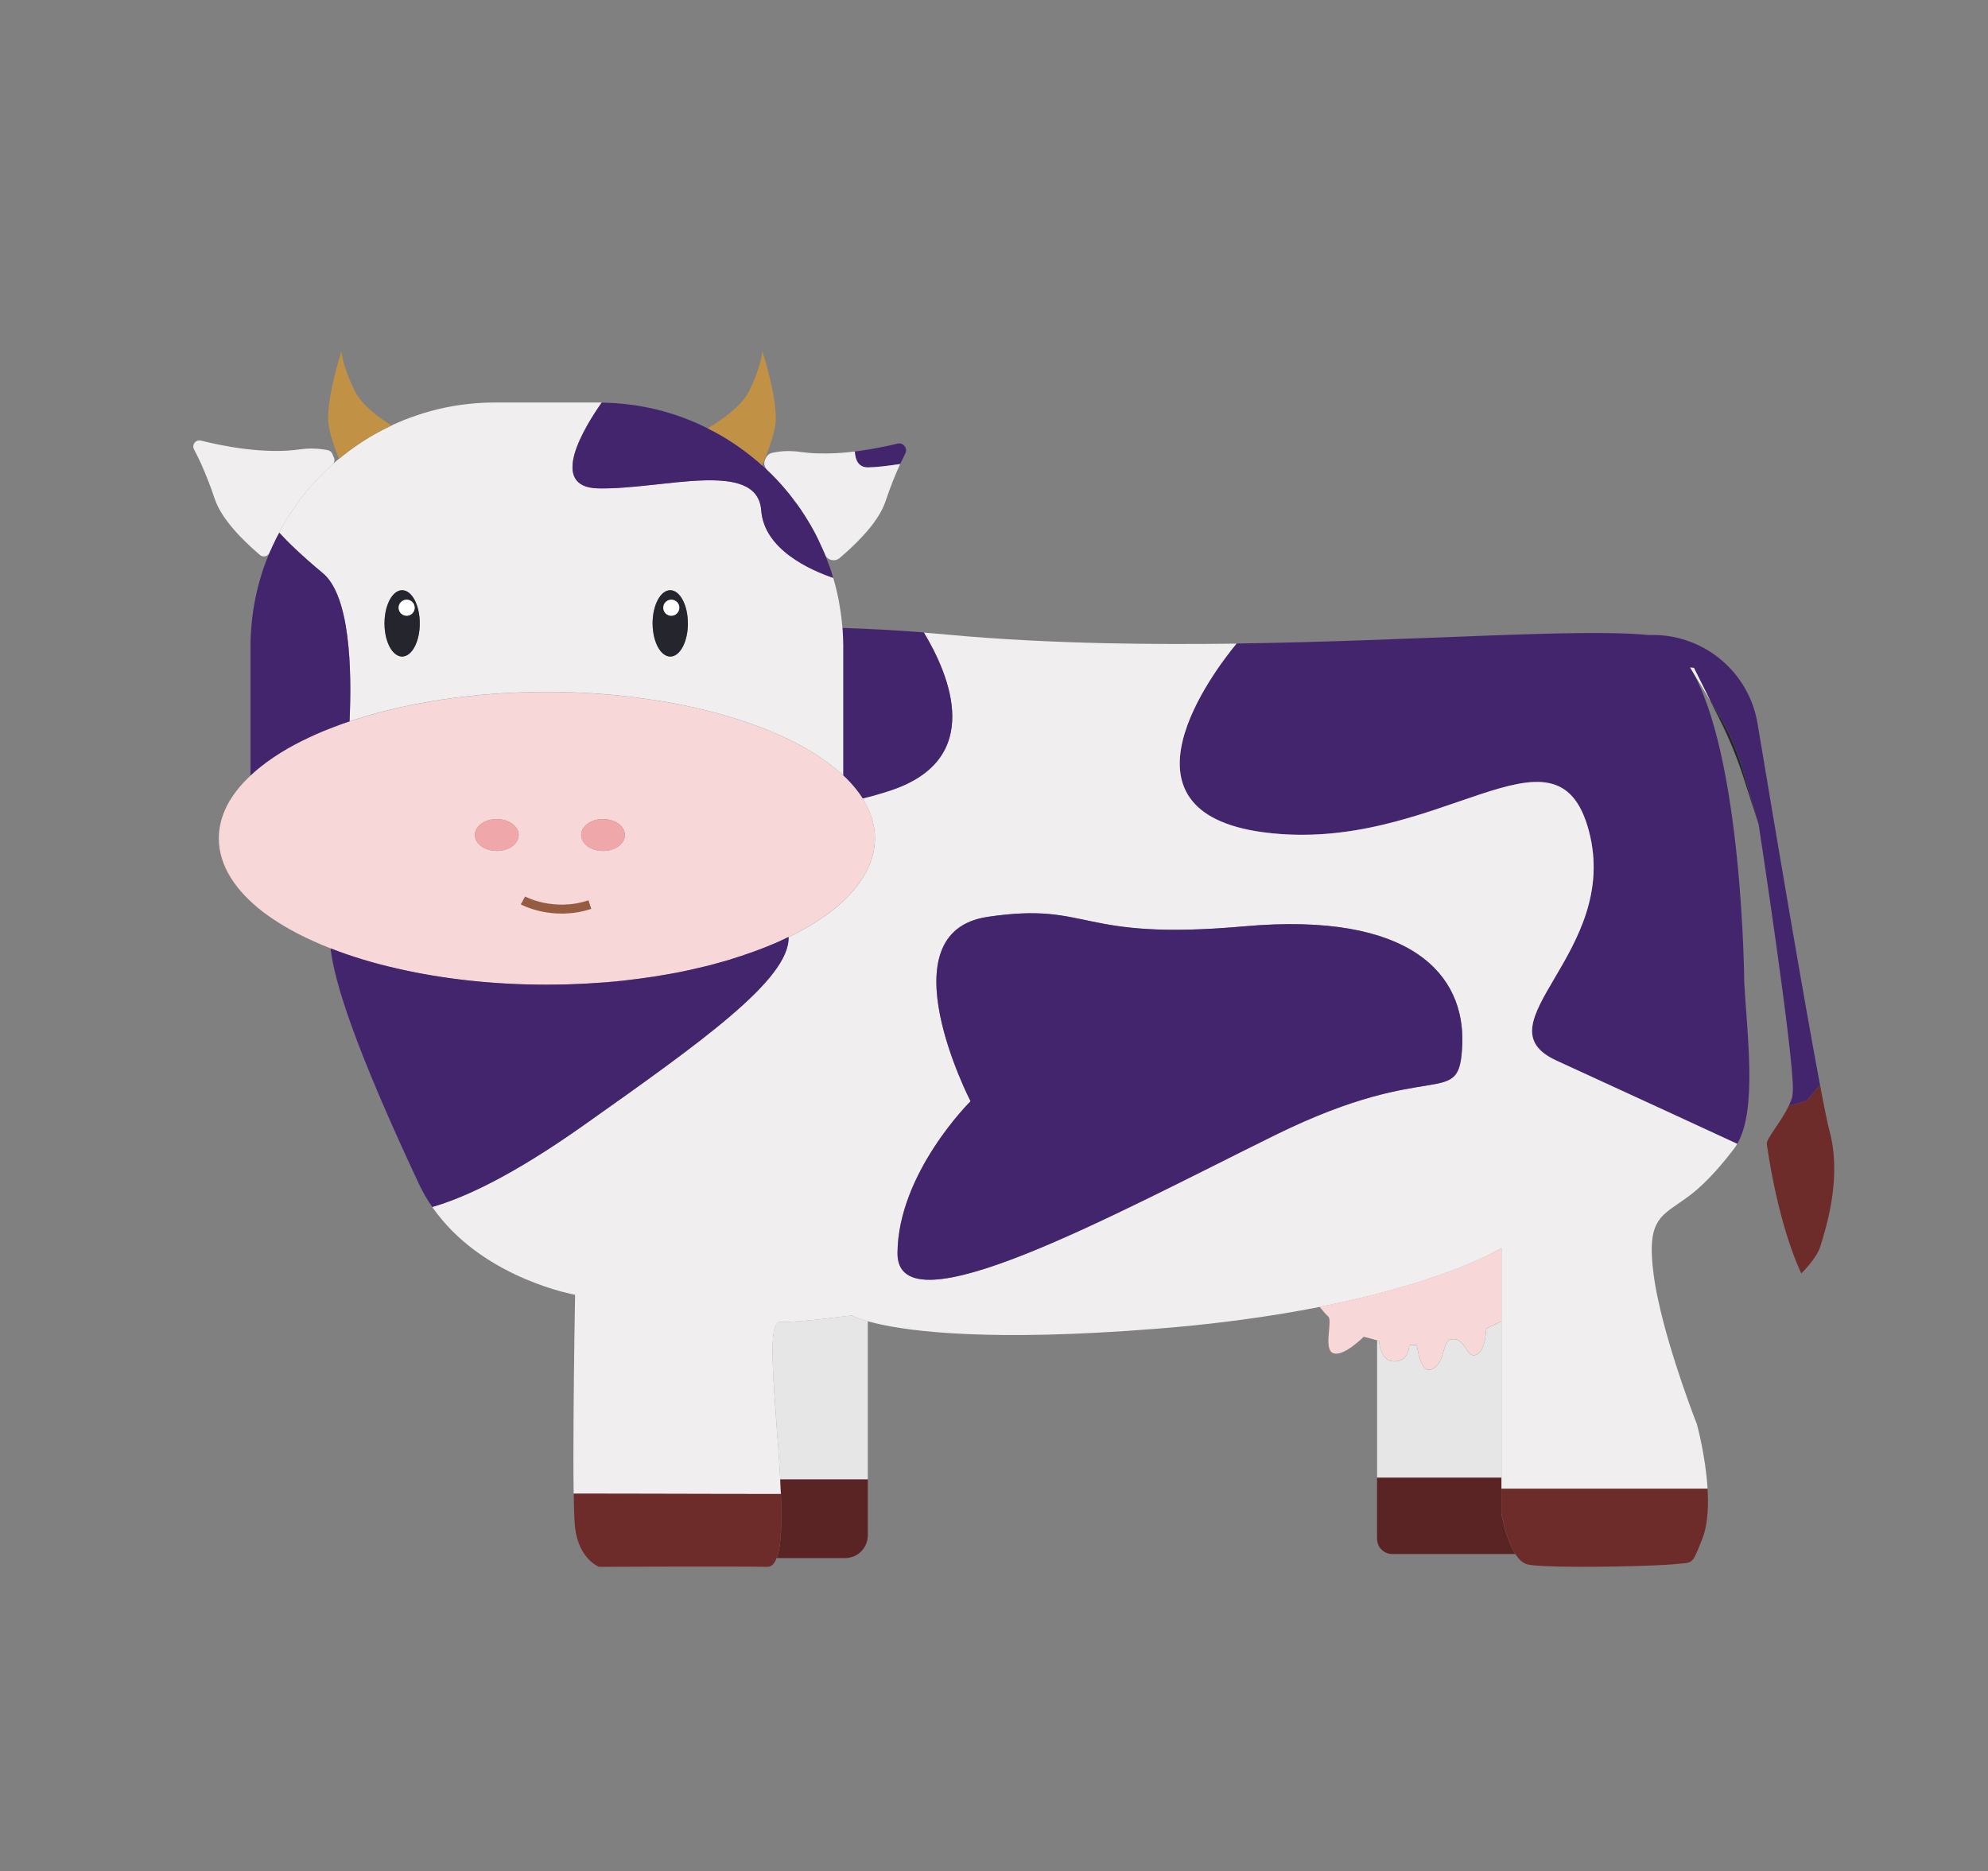 <?xml version="1.0" encoding="UTF-8"?><svg xmlns="http://www.w3.org/2000/svg" viewBox="0 0 443 417"><rect x="0" y="0" width="443" height="417" fill="#808080" stroke="none"/><defs><style>.c{fill:#f8d7d9;}.d{fill:#efa7aa;}.e{fill:#f0eeef;}.f{fill:#e6e6e6;}.g{fill:#fff;}.h{fill:#6d2c2a;}.i{fill:#c19246;}.j{fill:#25252d;}.k{fill:#43256d;}.l{fill:#5b2424;}.m{fill:none;stroke:#955c41;stroke-miterlimit:10;stroke-width:2px;}</style></defs><g id="a"><g><g><path class="h" d="M407.69,252.04c2.79,10.33-.7,21.39-2.09,25.83-.86,2.7-4.2,5.9-4.2,5.9,0,0-1.59-3.11-3.49-9.37-1.41-4.7-3-11.17-4.2-19.41-.18-1.27,3.13-4.79,4.91-8.61l3.86-1.04,3.09-3.56c.95,5.06,1.7,8.7,2.11,10.26Z"/><path class="k" d="M405.58,241.79l-3.09,3.56-3.86,1.04c.27-.55,.5-1.14,.68-1.72,.11-.38,.18-.93,.21-1.61,.29-7.58-7.63-59.37-7.63-59.37l-3.66-12.53c-1.22-4.15-2.95-8.11-5.18-11.81l-1.81-2.97-.05-.11-3.72-7.43-.84-.07c11.72,19.3,12.05,70.11,12.05,70.11,.66,12.05,2.88,28.43-1.55,36.01-4.04-1.88-24.34-11.24-40.28-18.55-17.8-8.15,14.41-24.04,7.22-51.17-7.18-27.13-33.8,5.43-72.53,.29-34.82-4.63-11.15-35.78-5.99-42.05,39.98-.57,75.89-3.41,91.68-1.91,.05,0,.09,.02,.14,.02h.05c11.85-.45,22.29,7.97,24.23,19.75,4,23.97,10.4,61.89,13.92,80.53Z"/><path class="j" d="M388.22,171.15l3.66,12.53-3.38-10.47c-1.41-4.33-3.13-8.56-5.17-12.64l-2.11-4.2,1.81,2.97c2.23,3.7,3.97,7.67,5.18,11.81Z"/><path class="e" d="M387.12,254.89c-.2,.38-.43,.73-.68,1.05-2.11,2.77-5.79,7.36-9.87,10.44-6.26,4.72-9.83,4.72-8.04,17.94,.23,1.7,.55,3.52,.97,5.38,2.7,12.64,8.63,27.68,8.63,27.68,0,0,1.95,7.04,2.38,14.39h-45.93v-53.65l-.02,.02s-.04,.02-.05,.04c-.82,.48-7.9,4.65-23.16,8.95-1.41,.41-2.91,.8-4.47,1.22-3.82,.98-8.1,1.95-12.81,2.9-8.08,1.59-17.5,3.04-28.36,4.15-2.57,.25-5.24,.5-7.97,.71-36.83,2.93-54.71,.66-62.55-1.2-.66-.16-1.27-.32-1.79-.46-.82-.23-1.47-.45-1.98-.63-.05-.02-.11-.04-.14-.05-.11-.05-.21-.09-.32-.11-.04-.02-.05-.02-.07-.04-.25-.11-.45-.18-.61-.25-.3-.14-.45-.21-.45-.21,0,0-1.27,.16-3.15,.38-.23,.02-.46,.05-.7,.09-.25,.02-.48,.04-.73,.07-.27,.04-.52,.05-.79,.09-.11,0-.2,.02-.3,.04,.11,0,.2-.02,.3-.02-3.47,.41-7.86,.82-10.72,.82-.97,0-1.39,1.72-1.54,4.56-.02,.21-.02,.45-.02,.68-.02,.45-.02,.95-.02,1.47,0,.45,0,.91,.02,1.39,0,.46,.02,.97,.04,1.47,.02,.55,.05,1.14,.07,1.73,.18,4.15,.57,9.06,.93,14.07,0,.05,.02,.11,.02,.16,.25,3.2,.48,6.43,.64,9.51,.05,1.11,.11,2.2,.14,3.27h-.29l-14.3-.02-17.98-.04-13.62-.02c-.13-9.29,.02-24.25,.16-34.17,.09-5.99,.16-10.15,.16-10.15,0,0-19.41-3.4-30.63-17.93-.41-.52-.8-1.07-1.2-1.63,7.02-2.02,17.64-6.81,33.9-18.32,25.95-18.37,45.79-32.42,45.5-41.82,.23-.09,.45-.21,.68-.32,3.72-1.84,6.97-3.91,9.67-6.11,5.67-4.63,8.9-9.95,8.9-15.6,0-1.98-.41-3.95-1.18-5.84-.41-1.02-.93-2.04-1.57-3.02,1.89-.45,3.93-1.02,6.09-1.73,21.21-6.93,13.33-25.66,7.56-35.24,1.75,.13,3.5,.29,5.29,.45,11.51,1.07,23.36,1.64,35.21,1.91,9.81,.21,19.61,.21,29.17,.09-5.17,6.27-28.83,37.42,5.99,42.05,38.73,5.15,65.34-27.42,72.53-.29,7.18,27.13-25.02,43.02-7.22,51.17,15.94,7.31,36.25,16.67,40.28,18.55Zm-61.27-22.25c.55-15.19-11.03-29.54-48.58-26.2-37.57,3.36-33.94-5.56-57.19-2.11-23.25,3.43-3.81,41.09-3.81,41.09,0,0-16.17,15.98-16.28,33.85s48.31-8.65,84.14-26.31c35.85-17.68,41.14-5.13,41.71-20.32Z"/><polygon class="e" points="377.47 148.83 381.18 156.27 376.63 148.76 377.47 148.83"/><path class="h" d="M380.56,332.92c.14,3.7-.14,7.38-1.3,10.22-2.32,5.72-1.79,5-6.26,5.45-3.66,.38-20.73,.82-28.9,.41-1.79-.09-3.15-.21-3.84-.41-1-.27-1.84-1.13-2.57-2.27-.79-1.25-1.43-2.81-1.91-4.29-.8-2.5-1.2-4.77-1.2-4.77v-5.49h45.93l.05,1.07v.07Z"/><path class="l" d="M337.68,346.32h-27.42c-1.88,0-3.4-1.52-3.4-3.4v-13.65h27.7v7.99s.39,2.27,1.2,4.77c.48,1.48,1.13,3.04,1.91,4.29Z"/><path class="f" d="M334.57,294.44v34.83h-27.7v-30.56l.43,.11s.2,4.58,3.41,4.58c3.41,0,3.29-3.66,3.29-3.66h1.72s.75,6.06,2.95,5.49c3.4-.89,2.66-6.24,4.54-6.7,3.41-.84,3.41,4.27,5.68,3.4,1.77-.66,2.16-3.91,2.25-5.29,.02-.34,.02-.54,.02-.54l3.41-1.64Z"/><path class="c" d="M334.57,278.12v16.32l-3.41,1.64s0,.2-.02,.54c-.09,1.38-.48,4.63-2.25,5.29-2.27,.88-2.27-4.24-5.68-3.4-1.88,.46-1.14,5.81-4.54,6.7-2.2,.57-2.95-5.49-2.95-5.49h-1.72s.13,3.66-3.29,3.66c-3.22,0-3.41-4.58-3.41-4.58l-.43-.11-2.97-.8s-4.56,4.58-6.83,3.66c-2.27-.93,0-7.31-1.13-8.22-.39-.3-1.11-1.14-1.89-2.11,4.72-.95,8.99-1.91,12.81-2.9,1.55-.41,3.06-.8,4.47-1.22,15.26-4.31,22.34-8.47,23.16-8.95,.02-.02,.04-.04,.05-.04l.02-.02Z"/><path class="k" d="M277.27,206.43c37.55-3.34,49.13,11.01,48.58,26.2-.57,15.19-5.86,2.65-41.71,20.32-35.83,17.66-84.25,44.18-84.14,26.31s16.28-33.85,16.28-33.85c0,0-19.45-37.66,3.81-41.09,23.25-3.45,19.62,5.47,57.19,2.11Z"/><path class="k" d="M205.87,140.95c5.77,9.58,13.65,28.31-7.56,35.24-2.16,.71-4.2,1.29-6.09,1.73-.8-1.29-1.81-2.56-2.95-3.77-.43-.45-.89-.93-1.38-1.36v-28.54c0-1.45-.05-2.9-.18-4.31,5.81,.18,11.89,.5,18.16,1Z"/><path class="k" d="M199.99,98.86c1.3-.32,2.36,1.05,1.73,2.23-.34,.66-.71,1.43-1.13,2.31-2.97,.45-5.65,.75-7.22,.75-2.07,0-2.81-1.57-2.91-3.54,.43-.05,.86-.11,1.27-.16,3.22-.46,6.13-1.07,8.26-1.59Z"/><path class="e" d="M200.6,103.4c-.98,2.13-2.13,4.88-3.27,8.31-.43,1.29-1.11,2.59-1.98,3.88-.82,1.23-1.79,2.45-2.88,3.63-1.64,1.82-3.52,3.57-5.38,5.15-1.07,.89-2.72,.5-3.25-.8-.09-.2-.16-.39-.25-.59-.14-.34-.3-.7-.46-1.02-.02-.05-.05-.13-.09-.18-.02-.04-.04-.09-.05-.13-.16-.43-.36-.84-.57-1.23l-.05-.11c-.02-.05-.05-.11-.07-.14-.29-.63-.61-1.22-.93-1.82-.45-.84-.93-1.68-1.43-2.48-.23-.38-.48-.75-.71-1.13-.02-.05-.05-.11-.11-.16-.23-.38-.48-.75-.73-1.13-.29-.39-.55-.79-.84-1.16-.23-.36-.5-.71-.77-1.07-.04-.02-.05-.05-.09-.09-.57-.75-1.18-1.5-1.79-2.22-.63-.73-1.25-1.43-1.91-2.13s-1.32-1.36-2.02-2.02c0,0,0-.02-.02-.02-.59-.59-.8-1.48-.5-2.27,0-.02,.02-.04,.02-.05,.02-.02,.02-.05,.04-.07l.11-.21c.27-.63,.82-1.09,1.48-1.23,1.84-.41,3.95-.54,6.38-.18,1.16,.16,2.34,.27,3.54,.3,2.84,.11,5.75-.07,8.47-.41,.11,1.97,.84,3.54,2.91,3.54,1.57,0,4.25-.3,7.22-.75Z"/><path class="c" d="M193.79,180.95c.77,1.89,1.18,3.86,1.18,5.84,0,5.65-3.23,10.97-8.9,15.6-2.7,2.2-5.95,4.27-9.67,6.11-.23,.11-.45,.23-.68,.32-1.2,.59-2.43,1.18-3.72,1.7-1.41,.59-2.88,1.16-4.4,1.7-.54,.2-1.11,.39-1.66,.57-.54,.2-1.07,.38-1.63,.54-.45,.16-.93,.3-1.39,.45-.13,.04-.27,.09-.41,.13-.59,.18-1.2,.36-1.82,.52-.75,.21-1.5,.43-2.27,.63-.97,.23-1.93,.48-2.91,.7-2.16,.52-4.4,.98-6.7,1.38-1.95,.34-3.95,.66-5.99,.93-.84,.11-1.66,.21-2.5,.32-2.54,.29-5.11,.52-7.74,.7-1.16,.09-2.34,.14-3.52,.2-1.11,.05-2.23,.09-3.36,.13h-.34c-1.16,.02-2.32,.04-3.5,.04-11.92,0-23.16-1.27-33.1-3.54-5.47-1.22-10.56-2.77-15.1-4.56-.11-.05-.2-.09-.3-.13-4.91-1.95-9.22-4.16-12.83-6.63-.2-.14-.39-.29-.59-.41-.43-.3-.82-.59-1.23-.89-6.33-4.84-9.95-10.47-9.95-16.48,0-5,2.52-9.76,7.08-13.99,.71-.68,1.48-1.34,2.32-2,1.75-1.39,3.77-2.75,5.97-4.02,.45-.25,.89-.5,1.39-.77,2.04-1.09,4.24-2.13,6.58-3.11,.73-.3,1.5-.61,2.27-.89,1.14-.45,2.32-.86,3.54-1.27l.32-.11c.07-.02,.13-.04,.2-.07,.5-.16,1.04-.32,1.55-.48l1.18-.38,.97-.27c1.68-.5,3.43-.97,5.22-1.38,.75-.18,1.5-.36,2.25-.52,.64-.14,1.29-.29,1.95-.41,.66-.14,1.32-.27,1.98-.39,.79-.14,1.61-.29,2.41-.43,1.63-.29,3.29-.54,4.97-.75,.57-.09,1.14-.16,1.73-.21,.48-.07,.98-.13,1.47-.18,.89-.11,1.81-.2,2.72-.29,.25-.02,.48-.05,.73-.07,.77-.07,1.54-.13,2.32-.18,.16-.02,.3-.02,.46-.04,.7-.05,1.41-.09,2.13-.14,.41-.02,.84-.04,1.25-.07,.97-.04,1.93-.07,2.91-.11,1.73-.05,3.49-.09,5.24-.09,7.51,0,14.76,.52,21.59,1.48,2.61,.36,5.15,.79,7.63,1.25,1.23,.25,2.45,.5,3.66,.77,.89,.2,1.79,.41,2.66,.63,.09,.02,.18,.05,.27,.07,.36,.09,.7,.18,1.04,.27s.68,.16,1.02,.27c.09,.02,.2,.04,.29,.07,.75,.2,1.48,.41,2.2,.63,.82,.25,1.64,.5,2.43,.75,.66,.21,1.3,.43,1.95,.64,.54,.2,1.05,.38,1.57,.57,1.02,.38,2.04,.77,3.02,1.16,.61,.25,1.23,.5,1.82,.77,.61,.27,1.2,.52,1.77,.8,.59,.27,1.16,.54,1.72,.82,.55,.27,1.11,.55,1.64,.84v.02c.52,.27,1.02,.54,1.5,.82,.43,.25,.88,.5,1.3,.77,.77,.48,1.5,.95,2.22,1.45,1.75,1.2,3.32,2.47,4.74,3.77,.48,.43,.95,.91,1.38,1.36,1.14,1.22,2.14,2.48,2.95,3.77,.64,.98,1.16,2,1.57,3.02Zm-54.62,5.77c.07-.2,.09-.41,.09-.63,0-1.27-.91-2.38-2.29-3.02-.75-.34-1.64-.54-2.59-.54-2.7,0-4.88,1.59-4.88,3.56,0,.48,.14,.95,.39,1.36v.02c.11,.18,.21,.34,.36,.5,.86,1,2.38,1.66,4.13,1.66,2.39,0,4.4-1.27,4.79-2.91Zm-23.59-.63c0-1.81-1.86-3.31-4.27-3.52-.2-.02-.41-.04-.61-.04-2.7,0-4.88,1.59-4.88,3.56,0,.57,.2,1.09,.52,1.57,.79,1.16,2.45,1.97,4.36,1.97,2.68,0,4.88-1.59,4.88-3.54Z"/><path class="l" d="M193.38,329.65v12.51c0,2.79-2.27,5.06-5.06,5.06h-15.26l.11-.27c.97-2.79,1.07-7.97,.84-14.03-.04-1.07-.09-2.16-.14-3.27h19.52Z"/><path class="f" d="M193.38,294.44v35.21h-19.52c-.16-3.07-.39-6.31-.64-9.51,0-.05-.02-.11-.02-.16-.3-5-.71-9.92-.93-14.07-.02-.59-.05-1.18-.07-1.73-.02-.5-.04-1-.04-1.47-.02-.48-.02-.95-.02-1.39,0-.52,0-1.02,.02-1.47,0-.23,0-.46,.02-.68,.14-2.84,.57-4.56,1.54-4.56,2.86,0,7.26-.41,10.72-.82,.02,0,.05,0,.09-.02,.5-.05,.98-.11,1.43-.16,.23-.04,.46-.07,.7-.09,1.88-.21,3.15-.38,3.15-.38,0,0,.14,.07,.45,.21,.16,.07,.36,.14,.61,.25,.02,.02,.04,.02,.07,.04,.11,.02,.21,.05,.32,.11,.04,.02,.09,.04,.14,.05,.52,.18,1.16,.39,1.98,.63Z"/><path class="e" d="M187.89,144.26v28.54c-1.41-1.3-2.98-2.57-4.74-3.77-.71-.5-1.45-.97-2.22-1.45-.43-.27-.88-.52-1.3-.77-.48-.29-.98-.55-1.5-.84-.54-.29-1.09-.57-1.64-.84-.55-.29-1.13-.57-1.72-.82-.57-.29-1.16-.54-1.77-.8-.59-.27-1.22-.52-1.82-.77-.98-.39-2-.79-3.02-1.16-.52-.2-1.04-.38-1.57-.57-.64-.21-1.29-.43-1.95-.64-.79-.25-1.61-.5-2.43-.75-.71-.21-1.45-.43-2.2-.63-.09-.04-.2-.05-.29-.07-.34-.11-.68-.18-1.02-.27s-.68-.18-1.04-.27c-.09-.02-.18-.05-.27-.07-.88-.21-1.77-.43-2.66-.63-1.22-.27-2.43-.52-3.66-.77-2.47-.48-5.02-.89-7.63-1.25-6.83-.97-14.08-1.48-21.59-1.48-1.75,0-3.5,.04-5.24,.09-.98,.04-1.95,.07-2.91,.11-.41,.04-.84,.05-1.25,.07-.71,.05-1.43,.09-2.13,.14-.16,.02-.3,.02-.46,.04-.79,.05-1.55,.11-2.32,.18-.25,.02-.48,.05-.73,.07-.91,.09-1.82,.18-2.72,.29-.48,.05-.98,.11-1.47,.18-.59,.05-1.16,.13-1.73,.21-1.68,.21-3.34,.46-4.97,.75-.8,.14-1.63,.29-2.41,.43-.66,.13-1.32,.25-1.98,.39-.66,.13-1.3,.27-1.95,.41-.75,.16-1.5,.34-2.25,.52-1.79,.41-3.54,.88-5.22,1.38l-.97,.27-1.18,.38c-.52,.16-1.05,.32-1.55,.48-.07,.04-.13,.05-.2,.07l-.32,.11c.54-11.62,.11-27.99-5.97-33.03-4.88-4.06-7.92-7.04-9.72-9.03,0-.02,0-.04,.02-.05,.25-.46,.48-.93,.73-1.38,.04-.04,.05-.09,.07-.13,.04-.07,.07-.13,.11-.2l.16-.27c.21-.32,.41-.66,.61-1,.3-.48,.61-.97,.93-1.47,.3-.45,.63-.91,.93-1.36,.16-.21,.3-.41,.46-.63,.05-.07,.09-.13,.14-.2,.36-.5,.71-1,1.11-1.47,.46-.59,.91-1.16,1.41-1.72,.16-.23,.36-.43,.54-.64,.2-.21,.39-.41,.57-.63,.38-.41,.75-.82,1.14-1.22,.11-.13,.21-.23,.34-.34,.23-.25,.48-.5,.73-.73l.13-.13c.38-.38,.75-.75,1.14-1.07,.2-.2,.39-.38,.61-.57,.23-.2,.48-.43,.73-.64,.23-.2,.48-.41,.73-.61l.27-.21c.23-.2,.45-.38,.68-.55,3.31-2.63,6.9-4.86,10.76-6.65,.39-.2,.8-.38,1.2-.55,1-.45,2.02-.86,3.06-1.23,4.02-1.48,8.27-2.52,12.71-3,2-.23,4.06-.34,6.15-.34h23.72c-3.77,5.38-12.1,18.84-.82,19.12,14.1,.34,35.51-6.68,36.37,4.93,.66,8.7,10.9,13.26,16.03,15.01,.27,.91,.52,1.82,.73,2.75,.29,1.18,.54,2.38,.71,3.59,.13,.63,.21,1.25,.29,1.88,.14,.97,.25,1.97,.32,2.95,.13,1.41,.18,2.86,.18,4.31Zm-34.67-3.97c.05-.43,.07-.89,.07-1.36,0-4.09-1.75-7.4-3.93-7.4s-3.93,3.31-3.93,7.4c0,.63,.04,1.23,.13,1.82,.43,3.2,1.98,5.56,3.81,5.56,1.93,0,3.52-2.59,3.86-6.02Zm-59.68-1.36c0-4.09-1.75-7.4-3.93-7.4s-3.93,3.31-3.93,7.4,1.77,7.38,3.93,7.38,3.93-3.31,3.93-7.38Z"/><path class="e" d="M185.23,293.69c.25-.04,.48-.05,.73-.07-.45,.05-.93,.11-1.43,.16,.23-.04,.46-.05,.7-.09Z"/><path class="k" d="M184.84,126.19c.3,.86,.57,1.72,.82,2.59-5.13-1.75-15.37-6.31-16.03-15.01-.86-11.62-22.27-4.59-36.37-4.93-11.28-.29-2.95-13.74,.82-19.12,1.82,.04,3.63,.14,5.42,.34,5.83,.64,11.38,2.22,16.51,4.58,.57,.27,1.14,.54,1.7,.82,3.79,1.88,7.29,4.18,10.51,6.86,.54,.45,1.11,.91,1.61,1.41t.04,.02c.38,.34,.73,.66,1.07,1,.02,0,.02,.02,.02,.02,.7,.66,1.36,1.32,2.02,2.02s1.29,1.39,1.91,2.13c.61,.71,1.22,1.47,1.79,2.22,.3,.39,.59,.77,.86,1.16,.29,.38,.55,.77,.84,1.16,.25,.38,.5,.75,.73,1.13,.05,.05,.09,.11,.11,.16,.23,.38,.48,.75,.71,1.13,.5,.8,.98,1.64,1.43,2.48,.32,.61,.64,1.2,.93,1.82,.02,.04,.05,.09,.07,.14l.05,.11c.2,.41,.39,.82,.57,1.23,.02,.04,.04,.09,.05,.13,.04,.05,.07,.13,.09,.18,.16,.32,.32,.68,.46,1.02,.09,.2,.16,.39,.25,.59,.36,.86,.68,1.75,1,2.63Z"/><path class="e" d="M185.23,293.69c-.23,.04-.46,.05-.7,.09h-.09c.27-.04,.52-.05,.79-.09Z"/><path class="e" d="M184.53,293.78s-.07,.02-.09,.02v-.02h.09Z"/><path class="e" d="M184.44,293.78v.02c-.11,0-.2,.02-.3,.02,.11-.02,.2-.04,.3-.04Z"/><path class="e" d="M182.98,121.65c-.18-.41-.38-.82-.57-1.23,.21,.39,.41,.8,.57,1.23Z"/><path class="e" d="M179.64,166.81c-.48-.29-.98-.55-1.5-.82v-.02c.52,.29,1.02,.55,1.5,.84Z"/><path class="e" d="M177.53,112.28c-.27-.39-.55-.77-.86-1.16,.04,.04,.05,.07,.09,.09,.27,.36,.54,.71,.77,1.07Z"/><path class="e" d="M176.49,165.13c-.55-.29-1.13-.55-1.72-.82,.59,.25,1.16,.54,1.72,.82Z"/><path class="k" d="M175.72,208.83c.29,9.4-19.55,23.45-45.5,41.82-16.26,11.51-26.88,16.3-33.9,18.32-1.13-1.61-2.14-3.36-3.02-5.24-14.32-30.56-18.78-44.9-19.64-52.4,4.54,1.79,9.63,3.34,15.1,4.56,9.94,2.27,21.18,3.54,33.1,3.54,1.18,0,2.34-.02,3.5-.04h.34c1.13-.04,2.25-.07,3.36-.13,1.18-.05,2.36-.11,3.52-.2,2.63-.16,5.2-.39,7.74-.7,.84-.11,1.66-.21,2.5-.32,2.04-.27,4.02-.57,5.99-.93,2.31-.39,4.54-.86,6.7-1.38,.98-.21,1.95-.46,2.91-.7,.77-.2,1.52-.41,2.27-.63,.63-.16,1.23-.34,1.82-.52,.14-.04,.29-.09,.41-.13,.46-.14,.95-.29,1.39-.45,.55-.16,1.09-.34,1.63-.54,.55-.18,1.13-.38,1.66-.57,1.52-.54,2.98-1.11,4.4-1.7,1.29-.52,2.52-1.11,3.72-1.7Z"/><path class="h" d="M174.01,332.92c.23,6.06,.13,11.24-.84,14.03l-.11,.27c-.34,.91-.77,1.52-1.34,1.79-.23,.11-.46,.16-.71,.16-8.01-.13-37.51,0-37.51,0,0,0-4.45-1.61-5.34-8.63-.02-.21-.05-.45-.07-.73-.13-1.47-.2-3.91-.25-6.95l13.62,.02,17.98,.04,14.3,.02h.29Z"/><path class="i" d="M172.88,93.28c0,.23-.02,.48-.04,.75-.21,2.38-1.32,5.61-2.61,8.72-.13,.32-.27,.64-.41,.97-.5-.5-1.07-.97-1.61-1.41-3.22-2.68-6.72-4.99-10.51-6.86,1.61-.95,3.31-2.09,4.83-3.32,1.86-1.5,3.47-3.16,4.33-4.86,3-6.02,3-9.03,3-9.03,0,0,3.02,9.03,3.02,15.05Z"/><path class="e" d="M172.27,305.91c.21,4.15,.63,9.06,.93,14.07-.36-5-.75-9.92-.93-14.07Z"/><path class="j" d="M153.29,138.93c0,.46-.02,.93-.07,1.36-.34,3.43-1.93,6.02-3.86,6.02-1.82,0-3.38-2.36-3.81-5.56-.09-.59-.13-1.2-.13-1.82,0-4.09,1.77-7.4,3.93-7.4s3.93,3.31,3.93,7.4Zm-1.91-3.5c0-.98-.8-1.79-1.79-1.79s-1.79,.8-1.79,1.79,.8,1.79,1.79,1.79,1.79-.8,1.79-1.79Z"/><circle class="g" cx="149.59" cy="135.43" r="1.79"/><path class="e" d="M143.45,155.66c2.61,.36,5.17,.77,7.63,1.25-2.48-.46-5.02-.89-7.63-1.25Z"/><path class="e" d="M142.82,218.05c2.04-.27,4.04-.59,5.99-.93-1.97,.36-3.95,.66-5.99,.93Z"/><path class="d" d="M139.26,186.1c0,.21-.02,.43-.09,.63-.39,1.64-2.39,2.91-4.79,2.91-1.75,0-3.27-.66-4.13-1.66-.14-.16-.25-.32-.36-.5v-.02c-.25-.41-.39-.88-.39-1.36,0-1.97,2.18-3.56,4.88-3.56,.95,0,1.84,.2,2.59,.54,1.38,.64,2.29,1.75,2.29,3.02Z"/><path class="e" d="M132.58,219.07c2.63-.18,5.2-.41,7.74-.7-2.54,.3-5.11,.54-7.74,.7Z"/><path class="d" d="M111.31,182.57c2.41,.21,4.27,1.72,4.27,3.52,0,1.95-2.2,3.54-4.88,3.54-1.91,0-3.57-.8-4.36-1.97-.32-.48-.52-1-.52-1.57,0-1.97,2.18-3.56,4.88-3.56,.2,0,.41,.02,.61,.04Z"/><path class="j" d="M89.61,131.53c2.18,0,3.93,3.31,3.93,7.4s-1.75,7.38-3.93,7.38-3.93-3.31-3.93-7.38,1.77-7.4,3.93-7.4Zm2.79,3.9c0-.98-.8-1.79-1.79-1.79s-1.79,.8-1.79,1.79,.8,1.79,1.79,1.79,1.79-.8,1.79-1.79Z"/><circle class="g" cx="90.62" cy="135.43" r="1.79"/><path class="i" d="M80.68,89.5c1.7,1.98,4.18,3.84,6.58,5.34-3.86,1.79-7.45,4.02-10.76,6.65-.23,.18-.45,.36-.68,.55l-.27,.21c-.02-.05-.05-.13-.07-.18-1.3-3.23-2.36-6.54-2.36-8.79,0-.61,.04-1.25,.09-1.91,.48-5.84,2.91-13.14,2.91-13.14,0,0,0,3,3.02,9.03,.38,.75,.91,1.5,1.54,2.23Z"/><path class="k" d="M71.92,127.71c6.08,5.04,6.51,21.41,5.97,33.03-1.22,.41-2.39,.82-3.54,1.27-.77,.29-1.54,.59-2.27,.89-2.34,.98-4.54,2.02-6.58,3.11-.5,.27-.95,.52-1.39,.77-2.2,1.27-4.22,2.63-5.97,4.02-.84,.66-1.61,1.32-2.32,2v-28.54c0-6.85,1.25-13.39,3.56-19.43,.11-.27,.23-.55,.34-.82v-.02l.32-.8v-.02c.11-.25,.2-.48,.32-.71,.14-.34,.29-.68,.45-1l.13-.25c.13-.27,.23-.54,.38-.8,.13-.27,.25-.52,.39-.79,.16-.3,.32-.63,.5-.93,1.81,1.98,4.84,4.97,9.72,9.03Z"/><path class="e" d="M74.42,101.97c.23,.54,.09,1.16-.34,1.54-.21,.2-.41,.38-.61,.57-.39,.32-.77,.7-1.14,1.07l-.13,.13c-.25,.23-.5,.48-.73,.73-.13,.11-.23,.21-.34,.34-.39,.39-.77,.8-1.14,1.22-.18,.21-.38,.41-.57,.63-.18,.21-.38,.41-.54,.64-.5,.55-.95,1.13-1.41,1.72-.39,.46-.75,.97-1.11,1.47-.05,.07-.09,.13-.14,.2-.16,.21-.3,.41-.46,.63-.3,.45-.63,.91-.93,1.36-.32,.5-.63,.98-.93,1.47-.2,.34-.39,.68-.61,1l-.16,.27c-.04,.07-.07,.13-.11,.2-.02,.04-.04,.09-.07,.13-.25,.45-.48,.91-.73,1.38-.02,.02-.02,.04-.02,.05-.18,.3-.34,.63-.5,.93-.09,.14-.16,.29-.25,.45l-.14,.34c-.14,.27-.25,.54-.38,.8l-.13,.25c-.16,.32-.3,.66-.45,1-.13,.23-.21,.46-.32,.71v.02c-.39,.8-1.41,1.04-2.11,.45-1.47-1.25-2.93-2.61-4.29-4.02h-.02c-1.18-1.23-2.29-2.52-3.22-3.81-.21-.27-.39-.52-.57-.79v-.02c-.86-1.29-1.55-2.59-1.98-3.88-.48-1.47-.97-2.82-1.47-4.06-.41-1.09-.84-2.07-1.23-2.98l-.3-.71c-.61-1.3-1.14-2.39-1.61-3.27-.55-1.04,.38-2.22,1.52-1.95,4.79,1.2,14.17,3.09,21.97,1.97,1.86-.27,3.56-.25,5.06-.04h.05c.46,.05,.89,.14,1.3,.23,.43,.11,.77,.41,.93,.82,.13,.29,.23,.57,.36,.84Z"/><path class="e" d="M61.7,119.61c-.14,.27-.27,.52-.39,.79l.14-.34c.09-.16,.16-.3,.25-.45Z"/></g><path class="m" d="M116.53,200.66s6.63,3.65,14.92,.93"/></g></g><g id="b"/></svg>